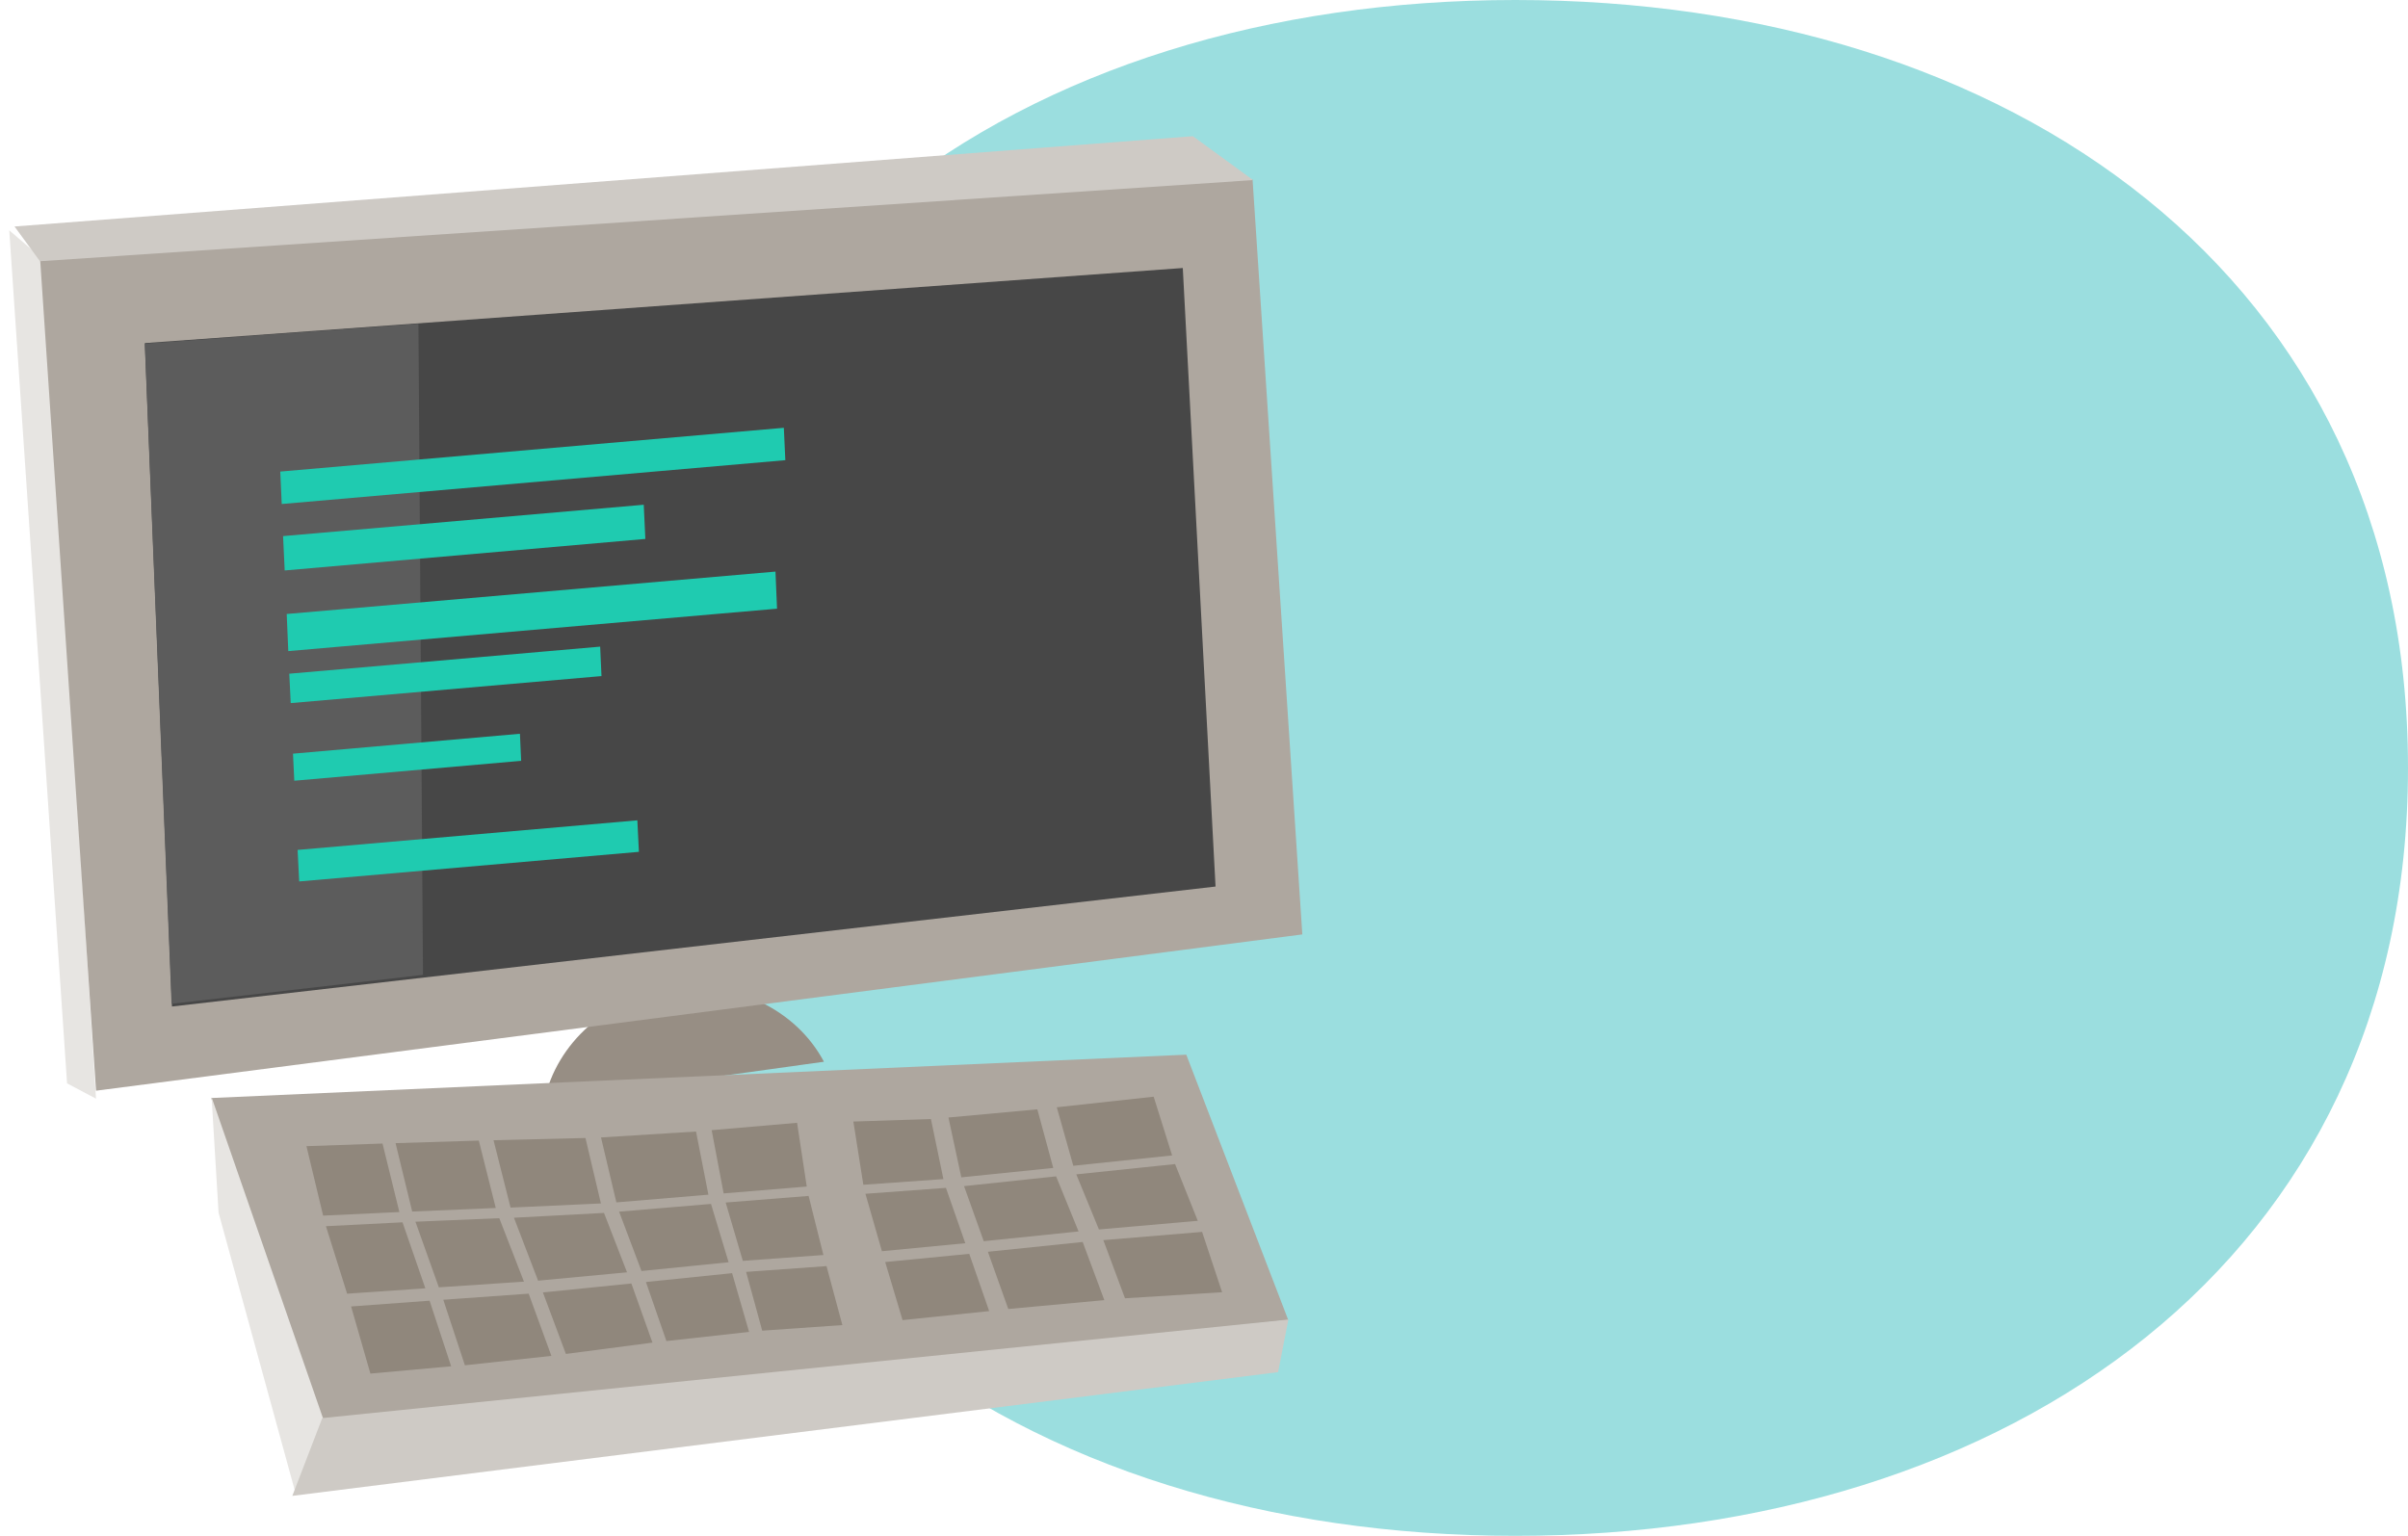 <svg xmlns="http://www.w3.org/2000/svg" width="116" height="74" viewBox="0 0 116 74">
    <g fill="none" fill-rule="evenodd">
        <g>
            <g>
                <path fill="#9BDEDF" d="M76 74c23.748 0 43-13.252 43-37 0-23.748-19.252-37-43-37S33 13.252 33 37c0 23.748 19.252 37 43 37z" transform="translate(-220 -1977) translate(217 1977)"/>
                <g>
                    <path fill="#E7E5E2" d="M4.888 47.416L3.534 46.608 2.888 5.416 4.441 6.898z" transform="translate(-220 -1977) translate(217 1977) rotate(-2.978 112.441 -2.47)"/>
                    <g>
                        <g>
                            <g>
                                <path fill="#978E84" fill-rule="nonzero" d="M28.164 39.35c-3.082.003-5.819 1.816-6.803 4.506h13.604c-.984-2.69-3.72-4.502-6.8-4.505z" transform="translate(-220 -1977) translate(217 1977) rotate(-2.978 112.441 -2.47) translate(.509 .992) translate(.124 .198) rotate(-4.953 65.079 -5.823)"/>
                                <path fill="#AEA79F" d="M61.281 4.598L58.636 40.96 0.043 40.4 2.912 0.218z" transform="translate(-220 -1977) translate(217 1977) rotate(-2.978 112.441 -2.47) translate(.509 .992) translate(.124 .198) rotate(-4.953 65.079 -5.823)"/>
                                <path fill="#474747" d="M57.363 8.364L7.342 5.048 4.225 36.887 54.814 38.099z" transform="translate(-220 -1977) translate(217 1977) rotate(-2.978 112.441 -2.47) translate(.509 .992) translate(.124 .198) rotate(-4.953 65.079 -5.823)"/>
                                <g fill="#5C5C5C">
                                    <path d="M13.393 0.047L16.503 31.729 4.315 32.02 0.204 0.919z" transform="translate(-220 -1977) translate(217 1977) rotate(-2.978 112.441 -2.47) translate(.509 .992) translate(.124 .198) rotate(-4.953 65.079 -5.823) matrix(-1 0 0 1 20.727 5.027)"/>
                                </g>
                                <g fill="#1FCBB0" fill-rule="nonzero">
                                    <path d="M.959 1.693l24.353.007.064-1.56L1.026.13.96 1.693zM.824 4.895l17.44-.001.066-1.648L.89 3.239.824 4.895zM.657 8.781l23.634.013.081-1.787L.738 6.993l-.08 1.788zM.557 11.287l15.027.006.06-1.419L.611 9.87l-.054 1.418zM.454 13.724l-.051 1.304 10.97-.004.055-1.304-10.974.004zM.216 19.883l16.427.003.057-1.519-16.428-.004-.056 1.52z" transform="translate(-220 -1977) translate(217 1977) rotate(-2.978 112.441 -2.47) translate(.509 .992) translate(.124 .198) rotate(-4.953 65.079 -5.823) rotate(2.939 -225.906 238.486)"/>
                                </g>
                            </g>
                            <path fill="#AEA79F" d="M56.816 46.838L61.057 59.86 13.382 62.412 9.802 46.483z" transform="translate(-220 -1977) translate(217 1977) rotate(-2.978 112.441 -2.47) translate(.509 .992) translate(.124 .198)"/>
                            <path fill="#E7E5E2" d="M9.819 46.444L9.866 52.019 12.878 65.758 14.382 62.194z" transform="translate(-220 -1977) translate(217 1977) rotate(-2.978 112.441 -2.47) translate(.509 .992) translate(.124 .198)"/>
                            <path fill="#CECAC5" d="M14.34 62.162L61.064 59.839 60.437 62.344 12.705 65.83zM2.518 4.055L59.431 2.659 62.22 4.922 3.654 5.79z" transform="translate(-220 -1977) translate(217 1977) rotate(-2.978 112.441 -2.47) translate(.509 .992) translate(.124 .198)"/>
                        </g>
                        <g fill="#90877C" fill-rule="nonzero">
                            <path d="M.636 3.804l3.678.019-.64-3.339L.008.42l.629 3.384zM4.932 3.83l4.029.039L8.314.583 4.302.498l.63 3.332zM9.674 3.887c1.452.01 2.905.018 4.357.027l-.58-3.189L9.023.603l.65 3.284zM14.2.738l.577 3.163 4.447-.14-.438-3.07L14.2.738zM19.542.665l.418 3.072 4.015-.121L23.67.524l-4.129.141zM26.701 3.671l3.867-.072-.45-2.922L26.38.604l.322 3.067zM30.965.648l.469 2.912 4.447-.223-.619-2.86-4.297.171zM36.203.427l.647 2.856 4.78-.251L40.89.16l-4.687.267zM1.595 7.621l3.777-.064-.934-3.233L.745 4.32l.85 3.301zM6.024 7.544l4.108-.06-1.027-3.116-4.043-.04.962 3.216zM9.811 4.383l1.004 3.089 4.3-.179-.96-2.916-4.344.006zM14.885 4.354l.928 2.912 4.213-.204-.7-2.85-4.441.142zM20.035 4.181l.678 2.85 3.892-.08-.564-2.88-4.006.11zM26.78 4.11l.65 2.805 4.031-.176-.793-2.712-3.887.083zM31.543 3.989l.81 2.699 4.587-.232-.943-2.707-4.454.24zM36.972 3.703l.952 2.709 4.777-.169-.95-2.787-4.779.247zM1.755 8.245l.76 3.278 3.903-.149-.873-3.21-3.79.081zM6.206 8.153l.876 3.208 4.184-.237-.937-3.051-4.123.08zM11.017 8.05l.952 3.017 4.193-.328c-.29-.966-.578-1.932-.866-2.898l-4.279.209zM16 7.807l.837 2.892 4-.233-.67-2.87-4.168.211zM20.845 7.57c.21.956.418 1.913.627 2.869l3.87-.069-.614-2.877-3.883.077zM27.56 7.444l.69 2.838 4.19-.217-.815-2.805-4.066.184zM32.526 7.207l.838 2.805 4.643-.187-.896-2.852-4.585.234zM38.109 6.936l.896 2.852 4.688-.047-.812-2.954-4.772.149z" transform="translate(-220 -1977) translate(217 1977) rotate(-2.978 112.441 -2.47) translate(.509 .992) translate(14.376 48.816)"/>
                        </g>
                    </g>
                </g>
            </g>
        </g>
    </g>
</svg>
